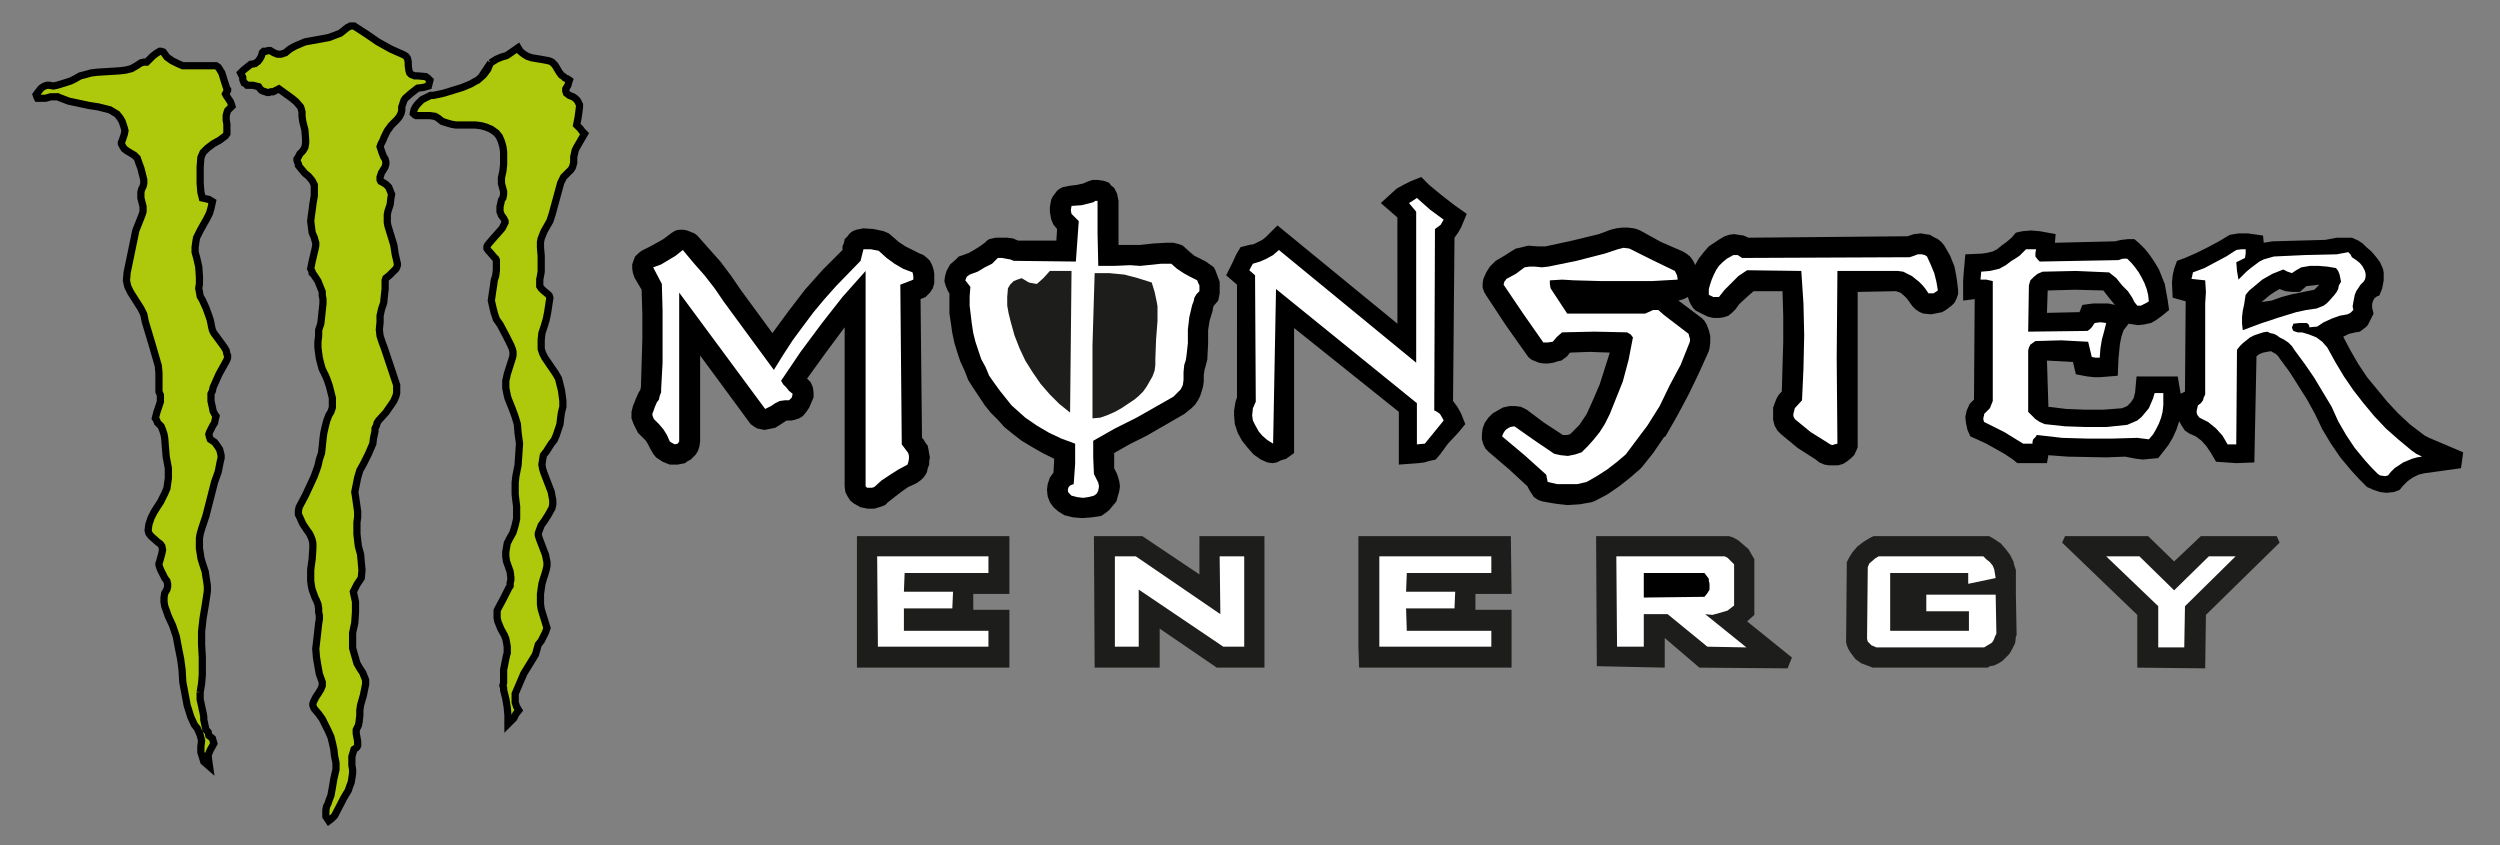 <svg id="Layer_1" xmlns="http://www.w3.org/2000/svg" viewBox="0 0 346 117"><rect x="0" y="0" width="346" height="117" fill="#808080" stroke="none"/><style>.st0{fill-rule:evenodd;clip-rule:evenodd;fill:#AEC90B;stroke:#000000;stroke-miterlimit:10;} .st1{fill-rule:evenodd;clip-rule:evenodd;fill:#1D1D1B;} .st2{fill-rule:evenodd;clip-rule:evenodd;fill:#FFFFFF;} .st3{fill-rule:evenodd;clip-rule:evenodd;}</style><path class="st0" d="M46.5 106.5v-.9l-.2-1-.1-.9-.2-.9-.2-.8-.4-.9-.4-.8-.4-.8-.5-.7-.6-.7-.1-.2-.1-.3v-.2l.1-.3.3-.6.4-.6.3-.5.2-.5v-.5l-.4-1.1-.2-1.1-.2-1.2-.1-1.2.2-1.7.2-1.8.1-.6v-.5l-.1-.5v-.5l-.1-.6-.2-.5-.2-.4-.4-1.1-.1-.5-.1-.7v-1.5l.1-.8.1-.7.1-1.5v-.7l-.1-.5-.2-.5-.2-.4-.3-.4-.6-.9-.4-.9-.2-.4v-.5l.1-.5.9-1.7.6-1.3.6-1.3.5-1.4.2-.9.3-.9.1-.9.1-1 .1-.8.2-.9.2-.8.3-.8.3-.5.2-.6v-1.3l-.2-.8-.2-.8-.3-.9-.3-.7-.4-.8-.2-.7-.2-.8-.1-.7-.1-.8v-.8l.1-.8v-.8l.3-.9.1-.9.2-1.9v-.6l-.1-.5v-.5l-.2-.5-.2-.5-.2-.5-.6-.9-.2-.2v-.2l-.1-.2-.1-.2.1-.5.1-.5.4-1.7.1-.5v-.4l-.1-.3-.1-.4-.3-.7-.1-.8-.1-.8.1-.8.1-.7.1-.8.2-1.2v-1.5l-.1-.2-.2-.4-.5-.6-.5-.4-.5-.6-.4-.5v-.2l-.1-.2-.1-.3V22l.2-.3.2-.4.4-.4.3-.5.1-.6v-.5l-.1-1.3-.3-1.2-.1-.7v-.6l-.1-.4-.1-.3-.6-.7-.6-.5-1.8-1.3-.8.4h-.3l-.3.1H37l-.3-.1-.3-.1-.2-.1-.2-.2-.2-.3-.8-.2h-.8l-.2-.2-.2-.1-.1-.2-.1-.3v-.3l-.3-.6.4-.4.5-.4.5-.4.6-.1.4-.3.3-.4.2-.4.1-.4.2-.2h.3l.3-.1h.3l.5.3.5.2h.5l.6-.2.6-.5.7-.4.7-.3.7-.3 3.3-.6 1.6-.6 1-.8.4-.2h.5l1.7 1.1 1.6 1.1 1.8 1 1.8.8.3.2.2.3.1.5v.5l.1.7.1.3.2.2.5.2h.4l1.1.1.3.2.3.3-.1.4-.1.4-.7.2-.8.1-.9.7-.8.7-.2.3-.1.3-.1.3-.1.3v.5l-.1.4-.2.4-.3.4-.9.9-.2.3-.3.4-.2.4-.2.4-.2.5-.3.6-.1.3.1.3.2.6.2.5.2.3.1.4v.3l-.1.4-.5.8-.1.3-.1.3v.4l.1.2.2.1.5.3.4.4.2.5.2.5-.1.5-.1.9-.3.9-.1.5v1.1l.1.5.4 1.3.4 1.3.2 1.3.3 1.3v.2l-.1.3-.1.2-.2.2-.7.7-.5.4-.1.3V40l-.1.9-.1 1-.3.9-.2.9v.9l-.1 1 .1.9.3.9.3.8.8 2.4.8 2.4.1.3v1.1l-.1.4-.3.7-.2.3-.9 1.3-1 1.1-.2.3-.1.4-.2.4v.4l-.2.9-.1.8-.6 1.4-.7 1.4-.5.9-.3 1-.2 1-.2 1 .1.6.1.7.1.7.1.7v.8l-.1.7v1.6l.1.9.1.8.3 1.1.1 1.1.1 1.1L50 80l-.6.9-.5 1 .3 1.4v1.4l-.1 1.5-.3 1.4v2.1l.2.7.2.7.2.7.4.7.4.6.2.5.2.5v.6l-.1.5-.1.5-.1.5-.2.7-.2.7-.1.7v.7l-.1.9-.1.5-.3.6v.5l.2 1.1v.6l-.1.2-.1.1-.3.2-.3 1v1.2l.1.6v.5l-.1.7-.1.6-.2.5-.2.6-.3.5-.3.5-1.3 2.5-.4.4-.4.3-.2-.3-.2-.3v-.9l.1-.5.2-.4.2-.6.2-.5.2-1.1.2-1.2.3-1.3zM27.7 95.8v1l.2.9.1.5.1.4.1.6v.4l.3 1.4.3.3.1.5.5.4.2.7-.5.9-.3.7.1.9.1.7-.8-.7-.4-1.3v-.8l.1-.8-.2-.8-.4-.9-.4-.5-.5-1.1-.5-1.6-.3-1.6-.3-1.6-.1-1.7-.2-1.5-.3-1.5-.3-1.6-.5-1.5-.6-1.3-.5-1.4-.1-.6v-.6l.1-.6.3-.5.1-.4v-.4l-.1-.4-.3-.4-.3-.6-.3-.6-.1-.3-.1-.3V78l.1-.3.3-1.1.1-.5-.1-.5-.2-.3-.4-.3-.9-.8-.3-.4-.1-.4.1-.8.3-.9.4-.8.5-.8.4-.6.3-.6.3-.6.3-.7.1-.7.1-.7v-1.4l-.3-1.6-.2-2.5-.1-.6-.2-.6-.2-.5-.5-.5-.1-.3-.2-.3.1-.4.1-.4.4-1.2.1-.3v-.9l-.2-.5v-2.6l-.1-1-.9-3.1-.9-3-.2-1-.4-.8-.7-1.1-.7-1.1-.2-.4-.2-.4-.1-.4-.1-.5.1-1.1 1.2-5.8.4-1 .4-1 .2-.6v-.7l-.3-1.2v-.8l.1-.4.2-.4.1-.4v-.5l-.2-.8-.2-.8-.3-.8-.1-.3-.1-.3-.4-.4-1-.6-.4-.3-.2-.3-.1-.2-.1-.2v-.2l.1-.2.3-.9.1-.5-.1-.4-.3-.9-.3-.5-.4-.5-.5-.3-.5-.3-1.6-.4-1.3-.2-1.4-.3-1.4-.3-1.3-.5-.2-.1H7l-.7.2H5.2l-.1-.2-.1-.3.3-.4.4-.5.3-.2.2-.1.3-.1h.3l.6.1.5-.1 1.3-.4.6-.2.6-.3.7-.4.8-.2.7-.2.8-.1 3.2-.2.8-.1.8-.2.7-.4.6-.4.4-.1h.4l.4-.4.4-.4.5-.4.5-.3h.2l.3.1.5.7.7.5.8.4.7.3h4.6l.3.2.2.3.3.5.4 1.3.3.9.1.1v.1l-.1.2-.1.1-.1.2.1.2.6.9.1.3.1.3-.3.3-.3.3-.1.3-.1.4v.6l.1.6v1.3l-.2.3-.4.3-.4.3-.9.5-.8.6-.3.3-.3.3-.3.7-.1 1.3v2.3l.1 1.2.2.8.9.2.5.3-.2.9-.2.7-.4.8-.4.7-.5.9-.5 1-.1.6-.1.7v.7l.2.7.3 1.3.1 1.4v1l-.1.6.1.5.1.6.3.5.5 1.1.4 1.1.2.6.1.5.1.5.1.4.2.4.3.4L31 48l.3.5.1.5.1.2v.3l-.1.3-.1.2-.5.9-.5.9-.4.9-.4.9-.1.5-.2.4v1l.2.9.1.5.2.4.2.3-.1.4-.1.5-.3.5-.4.8-.1.3.1.4.1.3.3.2.3.2.3.4.2.3.2.3.1.4.1.4v.4l-.1.4-.3 1.5-.5 1.4-1.2 4.7-.6 1.8-.2.7-.1.6v1.4l.1.6.1.7.2.7.2.6.2.6.1.7.1.6.1.7v.7l-.1.7-.2 1.3-.3 1.8-.2 1.8v1.8L28 91v2.4l-.1 1.2-.2 1.2z"/><path class="st0" d="M67.9 8.7l.8-.5.7-.3.7-.2.6-.4 1-.7.3.5.5.4.5.3.6.2 1.2.2 1.1.2.3.1.2.1.2.2.2.2.6 1 .3.4.3.2.2.2.3.1.3.2-.1.3-.1.4-.3.5v.3l.1.3.4.3.5.2.3.2.3.3.1.2.1.2.1.2v.3l-.1.8-.1.7-.1.5-.1.5.3.3.2.2.3.4.3.3-1.1 1.9-.2.4-.1.5-.1.4v.8l-.1.4-.1.3-.2.3-1 1-.2.4-.2.4-.6 2.2-.6 2.2-.3.9-.8 1.4-.2.5-.2.5-.1.5v.8l.1 1.1v2.2l-.2 1.1v.9l.2.3.3.3.6.5.2.2.1.3-.3 2-.2 1-.3 1-.3.9-.1.9v1.3l.2.6.3.6 1.5 2.2.4.7.2.8.2.8.1.7.1.8v.8l-.2.8-.1.7-.1.9-.3.9-.2.6-.3.7-.4.5-.7 1.1-.4.5-.1.6-.1.7.1.6.2.6 1 2.6.1.6.1.5v.6l-.1.5-.5.9-.5.8-.5.7-.3.8-.1.3v.3l.1.3.1.3.8 2.1.1.5.1.5v.5l-.1.5-.2.7-.2.6-.2.7-.1.7-.1.7v1.4l.1.7.8 2.6-.2.6-.3.6-.3.6-.4.5-.4 1.4-.8 1.3-.8 1.3-.6 1.4-.6 1.4v1.2l.2.6.3.5-.4.5-.3.6-.4.4-.4.4V99l-.1-1.1-.2-1.2-.3-1.2v-.3l-.1-.3.1-.4v-1.8l.4-2 .1-.3v-.9l-.1-.6-.1-.5-.2-.5-.5-.9-.4-1-.1-.5v-1l.2-.4.7-1.3.7-1.4.2-.3v-.4l.1-.4v-.4l-.1-.8-.5-1.4-.1-.7v-.6l.1-.6.1-.6.3-.6.5-.9.3-1 .2-.9v-1.7l-.1-.8-.1-.9v-1.6l.1-.9.3-1.5.1-1.5.1-1.5-.2-1.5-.1-1.2-.3-1-.4-1.1-.4-1-.2-.5-.1-.4-.1-.5-.1-.5v-1l.1-.4.1-.5.7-2.2.1-.4v-.5l-.1-.4-.2-.5-.7-1.4-.8-1.5-.5-.7-.3-.9-.2-.8-.2-.9.1-.7.1-.7.1-.6.1-.8.2-.6.1-.8V36l-.1-.2-.2-.2-.6-.7-.2-.2-.2-.3v-.3l.1-.2.5-.6 1.5-1.7.2-.4.2-.4v-.2l-.1-.2-.1-.2-.3-.4-.2-.5v-.7l.1-.4.1-.5.2-.3.1-.5v-.4l-.3-1.1v-.8l.2-.9.1-.9V21l-.1-.7-.2-.7-.3-.7-.4-.5-.7-.5-.7-.3-.7-.2-.8-.1h-2.7l-.6-.1-.7-.2-.6-.2-.5-.4-.3-.2-.2-.1-.7-.1h-1.9l-.2-.1-.2-.2.1-.5.2-.4.3-.4.3-.3.3-.3.4-.2.4-.2.4-.2h.4l1.4-.3 1.3-.4 1.3-.4 1.2-.5.5-.3.4-.2.8-.7.3-.4.3-.4.2-.5.2-.4z"/><path class="st1" d="M134.7 82.2v2.2h5v8h-21.1V74.2h21.1v8h-5zm95.7 6.1v4.1l-9.4-.2-.1-18h18.4l.6.2.7.4.7.6.7.6.4.7.4.7v7.7l-1 .9 6.2 5-.6 1.5-12.2-.1-4.8-4.1zm48.6-5.9l.1 5.5-.1.2-.1.9-.4.8-.4.7-.6.6-.4.4-.5.3-.6.3-.6.1-.3.2h-15.9l-.8-.3-.8-.3-.7-.5-.1-.1-.1-.1-.6-.8-.3-.5-.2-.5-.1-.4.1-11.1.3-.6.5-.8.7-.8.8-.6.8-.5.6-.3h16l.7.4.9.6.7.8.6.8.5 1v.2l.3.9v3.5zm12.5-8.2h5.8l3.6 3.5 3.7-3.5h10.5l.4.9-10.2 10-.1 7.4-9.4-.1v-7.3l-10.4-10 .4-.9h5.7zm-87.3 8v2.2h5v8h-21.1l-.1-2.9V74.2h21.1l.1 8h-5z"/><path class="st2" d="M121.5 89.5l-.1-12.5h15.4v2.3h-11.6l-.1 2.6h6.8l-.1 2.3h-6.7v3.1h11.7v2.2h-15.3zM223.7 77h15l.4.2.3.3.3.3.3.3v5.7l-.9.7-1 .3-1.1.3-1-.1 5.7 4.6-5.4-.1-5.5-4.5h-3.3v4.5h-3.7l-.1-12.5z"/><path class="st3" d="M227.5 79.3h8.4l.6.8v.3l.1.4v.8l-.3.5-.4.5-8.4.1v-3.4z"/><path class="st2" d="M260 77h14.5l.4.4.5.4.4.5.2.5.1.6.1.6-3.8.8v-1.5h-10.8v8h10.9v-2.7h-5.9v-2.3h9.6l.1 5.4-.2.4-.1.3-.2.4-.2.2-.5.3-.5.3h-14.9l-.7-.3-.2-.2-.3-.3-.1-.4.1-9.9.2-.5.8-.7.5-.3zm31.5 0h4.6l4.8 4.7 4.8-4.7h3.7l-7 6.9-.1 5.7h-3.6v-5.7l-7.2-6.9zM190.9 89.5V77h15.5v2.3h-11.7l-.1 2.6h6.8l-.1 2.3h-6.7l.1 3.1h11.7v2.2h-15.5z"/><path class="st3" d="M233.6 41.1l-.6.3-.7.2 3.2 2.4.4.4.3.5.3.8.2.8v.9l-.1.8-.1.4-1.4 3.1-1.4 2.9-1.6 3-1.6 2.8-.2.1-1.5 2.2-1.6 2-.2.2-1.5 1.3-1.4 1.1-1.6 1.1-1.7.9-.5.2-1.7.3-1.7.1-1.7-.2-1.7-.3-.6-.2-.6-.4-.4-.6-.3-.5-.2-.4-2.6-2.4-2.7-2.3-.5-.5-.3-.6-.2-.7v-.7l.1-.8.3-.8.5-.7.6-.6.7-.4.7-.4.9-.2h.8l.8.1.4.2.4.2 2.4 1.8 2.6 1.7h.6l.4-.1 1.3-1.3 1-1.5.9-2 .9-2.1.7-2.2.7-2.2-2.8-.1-2.7.1-.1.1-.3.4-.4.3-.4.3-.5.1-.6.2-.7.1h-.7l-.6-.1-.5-.2-.5-.2-.4-.3-.3-.4-2.9-4.1-2.7-4.1-.3-.5-.2-.6v-.6l.1-.6.4-.9.5-.8.4-.4.4-.4 1.2-.7 1.1-.7.5-.3.5-.1 1.2-.3 1.3.1h1.1l3.7-.8 3.7-.9 1.6-.6.8-.2.8-.1h.8l.8.1.4.1.5.2 2.9 1.6 3 1.3.5.3.5.4.3.4.3.5.1.3.5-.9.7-.9.7-.8.9-.6.6-.4.7-.4.6-.2.7-.1.6.1.7.1.7.3 21.9-.2h.1l.9-.3 1-.1.5.1.7.1.5.3.6.3.5.4.4.5.8 1.4.6 1.5.3 1.6.2 1.6v.6l-.2.6-.3.6-.4.4-.4.3-.4.3-.5.3-.5.1-.5.1-.5.1-1.1-.1-.5-.2-.6-.4-.4-.4-.8-1.1-.4-.4-.5-.4-.6-.2-5.3.1v21.5l-.2.5-.3.6-.4.4-.5.4-.6.4-.7.2h-1.3l-.6-.1-.7-.3-.5-.4-2.5-1.6-2.3-1.9-.5-.5-.4-.7-.2-.8v-1.7l.3-.8.2-.5.3-.5.4-.4.1-3.5.1-3.4v-3.5l-.1-3.5h-4l-.7.6-1.3 1.2-.5.7-.5.5-.5.4-.6.2-.6.1h-.9l-.8-.2-.8-.4-.8-.4-.4-.4-.3-.5-.2-.4-.2-.6z"/><path class="st2" d="M241.1 35.7l23.2-.1.6-.2.5-.2h.6l.4.1.3.2.5 1.1.5 1.2.3 1.2.2 1.2-.3.2-.3.2h-.7l-.4-.6-.4-.5-.5-.5-.5-.4-.5-.4-.6-.3-.6-.3-.7-.1h-8.4l-.1 12 .1 11.9-.4.1-.3.1-.3-.1-.3-.2-2.4-1.5-2.2-1.8-.2-.4v-.3l.2-.8 1-1.1.2-4.4.1-4.6-.1-4.4-.3-4.5-7.5-.1-1.2.8-.9.9-1 1-.8 1h-.8l-.6-.3V40l.2-.7.2-.6.3-.7.3-.6.4-.6.5-.5.6-.5.9-.5h.6l.3.2.3.2zm-23.2 3.1l-1.7-.1-1.7.1v.5l.1.6 2.3 3.5h10.8l1.1-.5h.7l.8.7 3.4 2.6.1.4.1.3v.3l-.1.3-1.2 3-1.5 2.8-1.4 2.9-1.7 2.7-1.5 2-1.5 2-1.3 1.1-1.3 1-1.4.9-1.4.8-1.3.3h-2.8l-1.3-.3-.2-1-3-2.7-3.1-2.6.1-.3.1-.2.2-.3.2-.2.5-.3.6-.1 2.7 1.9 2.8 1.9.9.2 1 .1 1-.2.9-.3.9-.9.8-.9.8-1 .7-1.1.7-1.4.6-1.5 1.2-3 .4-1.5.4-1.5.6-3.1-.3-.4-.5-.3-4.5-.1-4.5.1-.7.6-.6.7-.7.1h-.6l-2.8-4-2.7-4 .1-.4.3-.4 1.3-.7 1.2-.9.7-.1h.7l1 .1.9-.1 3.9-.8 3.9-1 1.8-.6.8-.2.8.1 1.6.8 1.6.8 3.1 1.5.3.6.1.6-3.5.2h-7.2l-3.6-.1z"/><path class="st3" d="M127.6 60.6l.2.2.3.5.3.4.1.5.1.6.1.5-.1.5v.5l-.2.5-.1.5-.2.4-.3.4-.3.3-.4.3-.3.2-1.1.5-1 .7-.9.7-.9.7-.4.4-.5.2-1 .3h-.9l-1-.2-.9-.5-.5-.4-.4-.6-.3-.6-.1-.8v-22l-2.6 3.5-2.6 3.6.5.5.3.7.1.7v.7l-.3.7-.3.7-.4.6-.5.6-.5.3-.6.2-.5.1h-.6l-.2.1-.6.4-.8.5-.5.1-.5.1-.5.1-1-.2-.5-.3-.4-.3-.3-.4-6.7-9.1v11.9l-.1.7-.2.6-.3.5-.4.4-.3.3-.4.2-.4.3-.5.1-.5.1h-1.1l-1-.4-.9-.6-.4-.5-.4-.7-.3-.6-.3-.5-.4-.4-.4-.4-.3-.3-.2-.4-.4-.8-.3-.8V57l.2-.8.4-1 .4-.9.2-.3.1-.4.1-3.3.1-3.4v-3.4l-.1-3.4-1-1.7-.2-.6-.1-.6v-.6l.2-.6.2-.5.4-.4.5-.4.6-.3.8-.4 1.6-.9.8-.6.4-.3.5-.3.5-.1h.6l.5.1.5.2.5.2.4.3 1.6 1.8 1.6 1.8 1.5 2 1.3 1.9 4.4 6 2.2-3 2.3-3 2.5-2.8 2.7-2.7v-.5l.2-.5.1-.5.4-.4.3-.4.4-.3.5-.2.5-.1.5-.1 1.4.1 1.4.3.7.3 1.4 1.2.9.6 1 .5 1 .5.5.2.5.4.4.4.3.6.2.6.1.6v1.3l-.2.7-.4.6-.6.6-.7.3.2 19.2zm18.6-27.3l.1-1.6-.5-.6-.3-.7-.1-.5-.1-.6v-.6l.1-.6.1-.5.2-.4.3-.4.3-.4.4-.3.4-.2.5-.1.5-.1.9-.1.9-.2.7-.3.6-.2h.7l.7.1.4.1.5.2.3.4.4.3.2.4.2.4.1.5.1.5v6.1h3l.9-.1.9-.1 1.8-.1h1l.8.2.5.2 1 .9.6.5.8.4.8.4.4.3.3.2.4.3.2.4.3.8.3.8v1.6l-.2 1-.6.7-.1.2-.1.6-.4 1.3-.2 1.3v1.9l-.1 1.9v.2l-.2.8-.2.7-.1.7v.9l-.1.7-.2.7-.2.6-.3.6-.4.6-.5.5-.5.4-.5.4-5.2 3-.2.1-2.2 1.1-2.1 1.2v2.1l.4.8.1.3.2.7.1.7-.1.7-.2.7-.2.7-.5.6-.5.6-.5.4-.6.4-1.3.2-1.3.1-1.3-.1-1.2-.3-.8-.5-.7-.6-.5-.7-.3-.8-.1-.9.1-.8.3-.9.5-.7.1-1.9-1.6-.8-1.4-.8-1.5-.9-1.3-1-1.1-.9-.9-1-1-1-.8-1-.8-1.2-.8-1.2-.7-1.1-.5-1.3-.6-1.3-.4-1.2-.4-1.3-.3-1.4-.2-1.4-.2-1.3v-2.8l-.2-.3-.3-.7-.2-.7.1-.7.2-.7.5-.9.8-.7.4-.4.6-.2.8-.3.7-.4.8-.5.7-.5.3-.3.3-.2.9-.2h1.6l.8.1.7.3h5.3z"/><path class="st2" d="M148.9 36.2l.4-5.6-1-1-.1-.5.1-.6 1.4-.1 1.6-.4.3-.2h.3v4.5l.1 4.5h2.2l2.2-.1 1.4.1 2.9-.3h1.4l.8.7.9.6.9.5 1 .5.1.3.2.4v.8l-.4.4-.3.5-.1.5-.2.5-.4 1.7-.2 1.7v1.9l-.2 1.8-.1.6-.2.6-.1 1v1.1l-.1.7-.3.6-.5.5-.5.5-5.1 2.9-3 1.5-3 1.7v2.3l.1 2.3.6 1.2.1.5-.1.6-.2.4-.4.3-.8.2-.7.1-.8-.1-.8-.2-.2-.2-.2-.2-.1-.2v-.3l.1-.3.2-.2.2-.1.3-.1.2-2.8v-2.8l-1.9-.7-1.7-.8-1.7-1-1.6-1.1-1.9-1.7-.8-1-.8-1-.8-1.1-.7-1-.5-1.2-.6-1.1-.4-1.2-.4-1.2-.3-1.2-.2-1.3-.3-2.5V41l.1-1.3-.7-.9.2-.5.4-.3 1.1-.4 1-.6 1-.5.8-.8h.6l.5.1.6.1.5.2 8.6.1z"/><path class="st3" d="M301.6 58.3l-.4 1.2-.5 1.1-.6 1-1.4 1.8-1.1.1-1 .1-.9-.1-1.6-.3-2.6.1-5.3-.1-2.7-.2-.2 1.1h-4.1l-.6-.5-1.2-.8-2.5-1.4-1.3-.6-.9-.4-.4-.9-.2-.9-.1-.9.2-.9.4-.9.6-.6.1-13.9-1.6.2v-2.8l.1-1.3.2-2.3 2.3-.1.7-.1.8-.2.6-.3.6-.5.7-.5.7-.6.6-.7.9-.2 1.2-.1 1.2.1 2.2.4-.1 1.2 8.3-.2.9-.2.9-.1h.9l.7.6.8.8.7.9.6.9.6 1 .4 1 .4 1 .2 1.1.2 1.1.2 1.4-1.1.9-.7.5-.7.4-.9.2-.9.1-1.3-.2-.7.9-.3.9-.2 1-.1 1-.1 1-.1 2.4-2.4.2h-.9l-.9-.1-1.6-.3-.4-1.7-3.6-.2.2 6.4 2.5.3 2.6.1h2.5l2.6-.2.7-.3.5-.5.4-.6.2-.8.2-2.2h5.7l.4 2.4.6-.3.1-12.5-1.8-.5-.1-2.1.1-1 .2-.9.4-1.1 1.1-.4 1.6-.7 1.6-.8 1.5-.8 1.5-.9 1.2-.2h1.3l2.1.3.1 1 1.2-.2 7.3-.2 1.6-.3h2.1l.9.4.6.4.5.5.7.6.6.7.6.8.4.9.1.5v1.1l-.2 1.1-.2.5-.2.5-.3.1-.4.3-.2.4-.1.4v.5l.2.8-.4.8-.2.4-.2.4-.3.3-.4.3-.4.3-.6.1-.9.2-.8.4 1 1.9 1.1 1.9 1.2 1.8 1.4 1.7 1.4 1.7 1.5 1.6 1.6 1.5 1.7 1.3.4.3.6.3 4.7 2-.3 2.2-5.1.7-.8.2-.8.4-.7.5-.6.6-.5.6-.8.3-1 .1-.9-.1-.9-.3-.9-.4-1.1-1.1-1.1-1.2-1.5-1.8-1.3-1.9-1.2-2-1-2.1-1.1-2-1.2-1.9-1.2-1.9-1.4-1.9-.2-.3-.3-.3-.7-.4-.6.1-.5.1-.5.2-.4.3L312 64l-2.5.1-1.4-.1-1.4-.1-.7-1.2-.6-.9-.7-.8-.8-.6-.9-.4-.6-.4-.4-.6-.4-.7zm-8.9-16.1l-.9-1.1-.7-.9-3.9-.1-3.8.1-.1 3.1 4.5-.1.4-1 1.5-.2h2.1l.9.2zm21.7-.6l1.4-.5 1.5-.4 1.5-.3 1.5-.3.7-.7-.9.1-.9.1-.9.8h-1.1l-.9-.1-.8-.3-.7.4-.6.4-.6.5-.6.5 1.4-.2zM201.1 55.5l.6.8.5.9.6 1.5-1 1.2-1.4 1.5-1.1 1.5-.6.7-.9.2-.7.2-.8.1-2.7.2V57l-14.5-11.6v17.3l-1.1.8-.7.2-.6.3-.6.1-.7-.1-.9-.4-1-.7-.8-.9-.8-1-.6-1.1-.2-.6-.2-.6-.1-1.2v-.7l.2-1.2.2-.6V39.4l-1.5-1.3.9-1.8.5-1.1.6-1 1.2-.3.6-.1.6-.3.6-.3.5-.4 1.6-1.6 16.6 13.6V30.1l-2.3-2 2.2-2 .9-.5 1-.5 1.5-.6 1.1 1.1 1.7 1.4 1.8 1.4 1.7 1.2-.8 1.9-.4.7-.5.7-.2 22.6z"/><path class="st2" d="M313.8 45.9l-.6.1-.6.2-.6.2-.6.3-.5.4-.5.4-.4.4-.4.5-.1 13.1h-1.2l-.7-1.2-.9-1-1.1-.9-1.2-.6-.3-.4-.1-.4.1-.5.1-.4.4-.3.3-.4.1-.4.2-.4V42l.1-1.6-.1-1.6-1.9-.2.1-.4.1-.5 1.6-.6 1.5-.8 1.5-.8 1.4-.9.7-.1h.6v.6l-.1.6-1.2.6.1 1.2.2 1.2 1.1-1.1.6-.5 1.2-.9.6-.3.7-.2.7-.2 4.3-.2 4.4-.1 1.6-.3.3.3.2.4.6.4.5.4.4.5.3.6.1.4v.4l-.1.4-.2.3-.4.4-.6.9-.2.5-.1.5-.1.5-.1.6.1.5-.2.2-.2.2-.2.1-.2.1-1.1.2-1.1.4-1.1.5-.9.6-1.1.1v-.2l-.1-.2-.1-.1-.2-.1h-.9l-.9.1-.1.3-.1.2.1.3.1.2.6.2h.6l1 .3 1 .4.8.6.7.8 1.1 2 1.2 2 1.3 1.9 1.4 1.8 1.5 1.8 1.6 1.7 1.7 1.5 1.8 1.5.7.5.8.4-.7.1-.7.2-1.2.5-.6.4-.6.4-.5.5-.4.5-.4.1-.7-.1-.3-.2-.9-.9-.9-1-1.4-1.7-1.2-1.8-1.1-1.9-.9-2-1.2-2-1.2-2-1.3-1.9-1.4-1.9-.4-.6-.5-.5-.6-.4-.6-.3-.4-.3-.4-.2-.5-.1-.4-.2zm1.4-1.9l2.6-.8 1.4-.3 1.4-.2.5-.2.5-.2.4-.3.4-.4.7-.8.3-.4.2-.4.1-.5.3-.5-.1-.5-.1-.5-.2-.5-.3-.4-1.2-.2-1.2-.1h-1.2l-1.2.2-.7.4-.6.4-.6-.2-.6-.3-1.5.6-1.4.8-1.2 1-.6.5-.5.6-.1.6-.1.7-.2.9-.1.9v.9l.1.9 2.4-.9 2.4-.8zm-39.4-5.1l-.9-.2h-.8l.1-1.1 1.2-.1 1.3-.3.9-.5.8-.6.5-.3.6-.4.4-.4.5-.5h1.4l-.1.5v.5l.3.4.3.3 10.9-.2.6-.2h.6l.6.6.5.6.5.7.4.7.4.8.3.8.2.8.1.9-.3.2-.4.2-.4.2h-.5l-.4-.5-.3-.6-.6-.9-.8-.8-.8-1-1-.8-4.6-.2-4.6.1-.7.3-.5.4-.5.5-.2.7-.1 6.4 8.2-.1.3-.2.3-.3.4-.6.8-.1.8.1-.3 1.2-.3 1.1-.2 1.2-.1 1.3h-.6l-.5-.1-.5-2.1-3.7-.2-3.6.1-.7.5-.2.4-.1.4V57l.5.5.5.5.6.4.7.3 2.8.3 2.9.1h2.8l2.9-.3.7-.3.7-.3.6-.5.5-.6.5-.6.3-.7.3-.7.2-.7h1.2v1.7l-.1.9-.2.8-.3.8-.4.8-.4.7-.6.7-.8-.1-.8-.1-3.5.1h-3.4l-3.5-.1-3.5-.4-.2.3-.3.3-.1.3v.3H280l-1.3-.8-1.3-.8-2.8-1.4-.1-.3v-.3l.1-.3v-.2l.4-.4.4-.4.2-.5.2-.5V38.9zm-77.3 17.9l.4.2.4.3.3.5.2.4-1.3 1.6-1.3 1.6-1.1.1v-5.7L176.6 40l-.4 21.4-.8-.5-.7-.6-.5-.6-.5-.9-.3-.6-.1-.7.1-1 .4-.9-.1-17.5-.8-.7.5-.9 1-.3.9-.4.9-.5.8-.7 19 15.6V29.3l-.5-.6-.5-.6.5-.3.6-.4 1.8 1.6 1.9 1.4-.4.7-.4.3-.4.3-.1 25.1z"/><path class="st1" d="M154.3 74.2h3.8l7.9 5.3v-5.3h9v18.2h-6.6l-7.9-5.4v5.4h-9l-.1-18.2h2.9z"/><path class="st2" d="M124.8 61.5l.9 1.2.1.4v.4l-.1.5-.1.3-1.3.7-1.1.7-1.2.8-1 .9-.3.1h-.7l-.2-.2V37.5l-3.2 3.6-2.9 3.7-2.9 3.9-2.7 4 .3.5.4.4.4.5.5.4-.1.5-.4.4h-.6l-.7.1-.6.3-.6.4-.8.4L94 40.5v20.6l-.2.3-.4.1-.4-.2-.3-.2-.4-.9-.5-.8-.6-.7-.7-.7-.2-.5v-.3l.1-.2.2-.6.3-.7.3-.4.1-.5.2-.5v-.4l.2-3.7V43l-.1-3.7-1.2-2.3 1.1-.4 1-.6 1-.6 1-.8 1.5 1.8 1.5 1.7 1.4 1.8 1.3 1.9 6.9 9.4 1.3-2.1 1.3-2 1.4-1.9 1.5-2 1.5-1.8 1.6-1.8 3.4-3.5.2-.8.2-.8h1l1.1.2 1.1 1 1.1.8 1.2.7 1.3.5.1.5v.5l-1.8.7.2 22.1z"/><path class="st1" d="M151.5 37.8h2l2.1.2 1.9.5 1.9.6.4 1.3.3 1.4.1.6v2L160 47l-.1 2.7v.8l-.1.8-.3.8-.4.7-.4.7-.5.7-.6.6-.6.5-1.8 1.2-.9.5-.9.4-1.1.4-1.1.1V47.8l.3-10zm-3.2-.3l-.2 19.6-1.5-1.2-1.3-1.3-1.3-1.5-1.1-1.6-1-1.6-.8-1.7-.7-1.8-.5-1.8-.3-1.2-.2-1.1v-1.2l.1-1.2.3-.5.5-.5.5-.2.6-.2.5.3.5.3.5.1.6.1.9-.8.9-1h3z"/><path class="st2" d="M154.3 77h2.9l11.7 8-.1-8h3.4v12.5h-2.9l-11.7-7.9v7.9h-3.3V77z"/></svg>